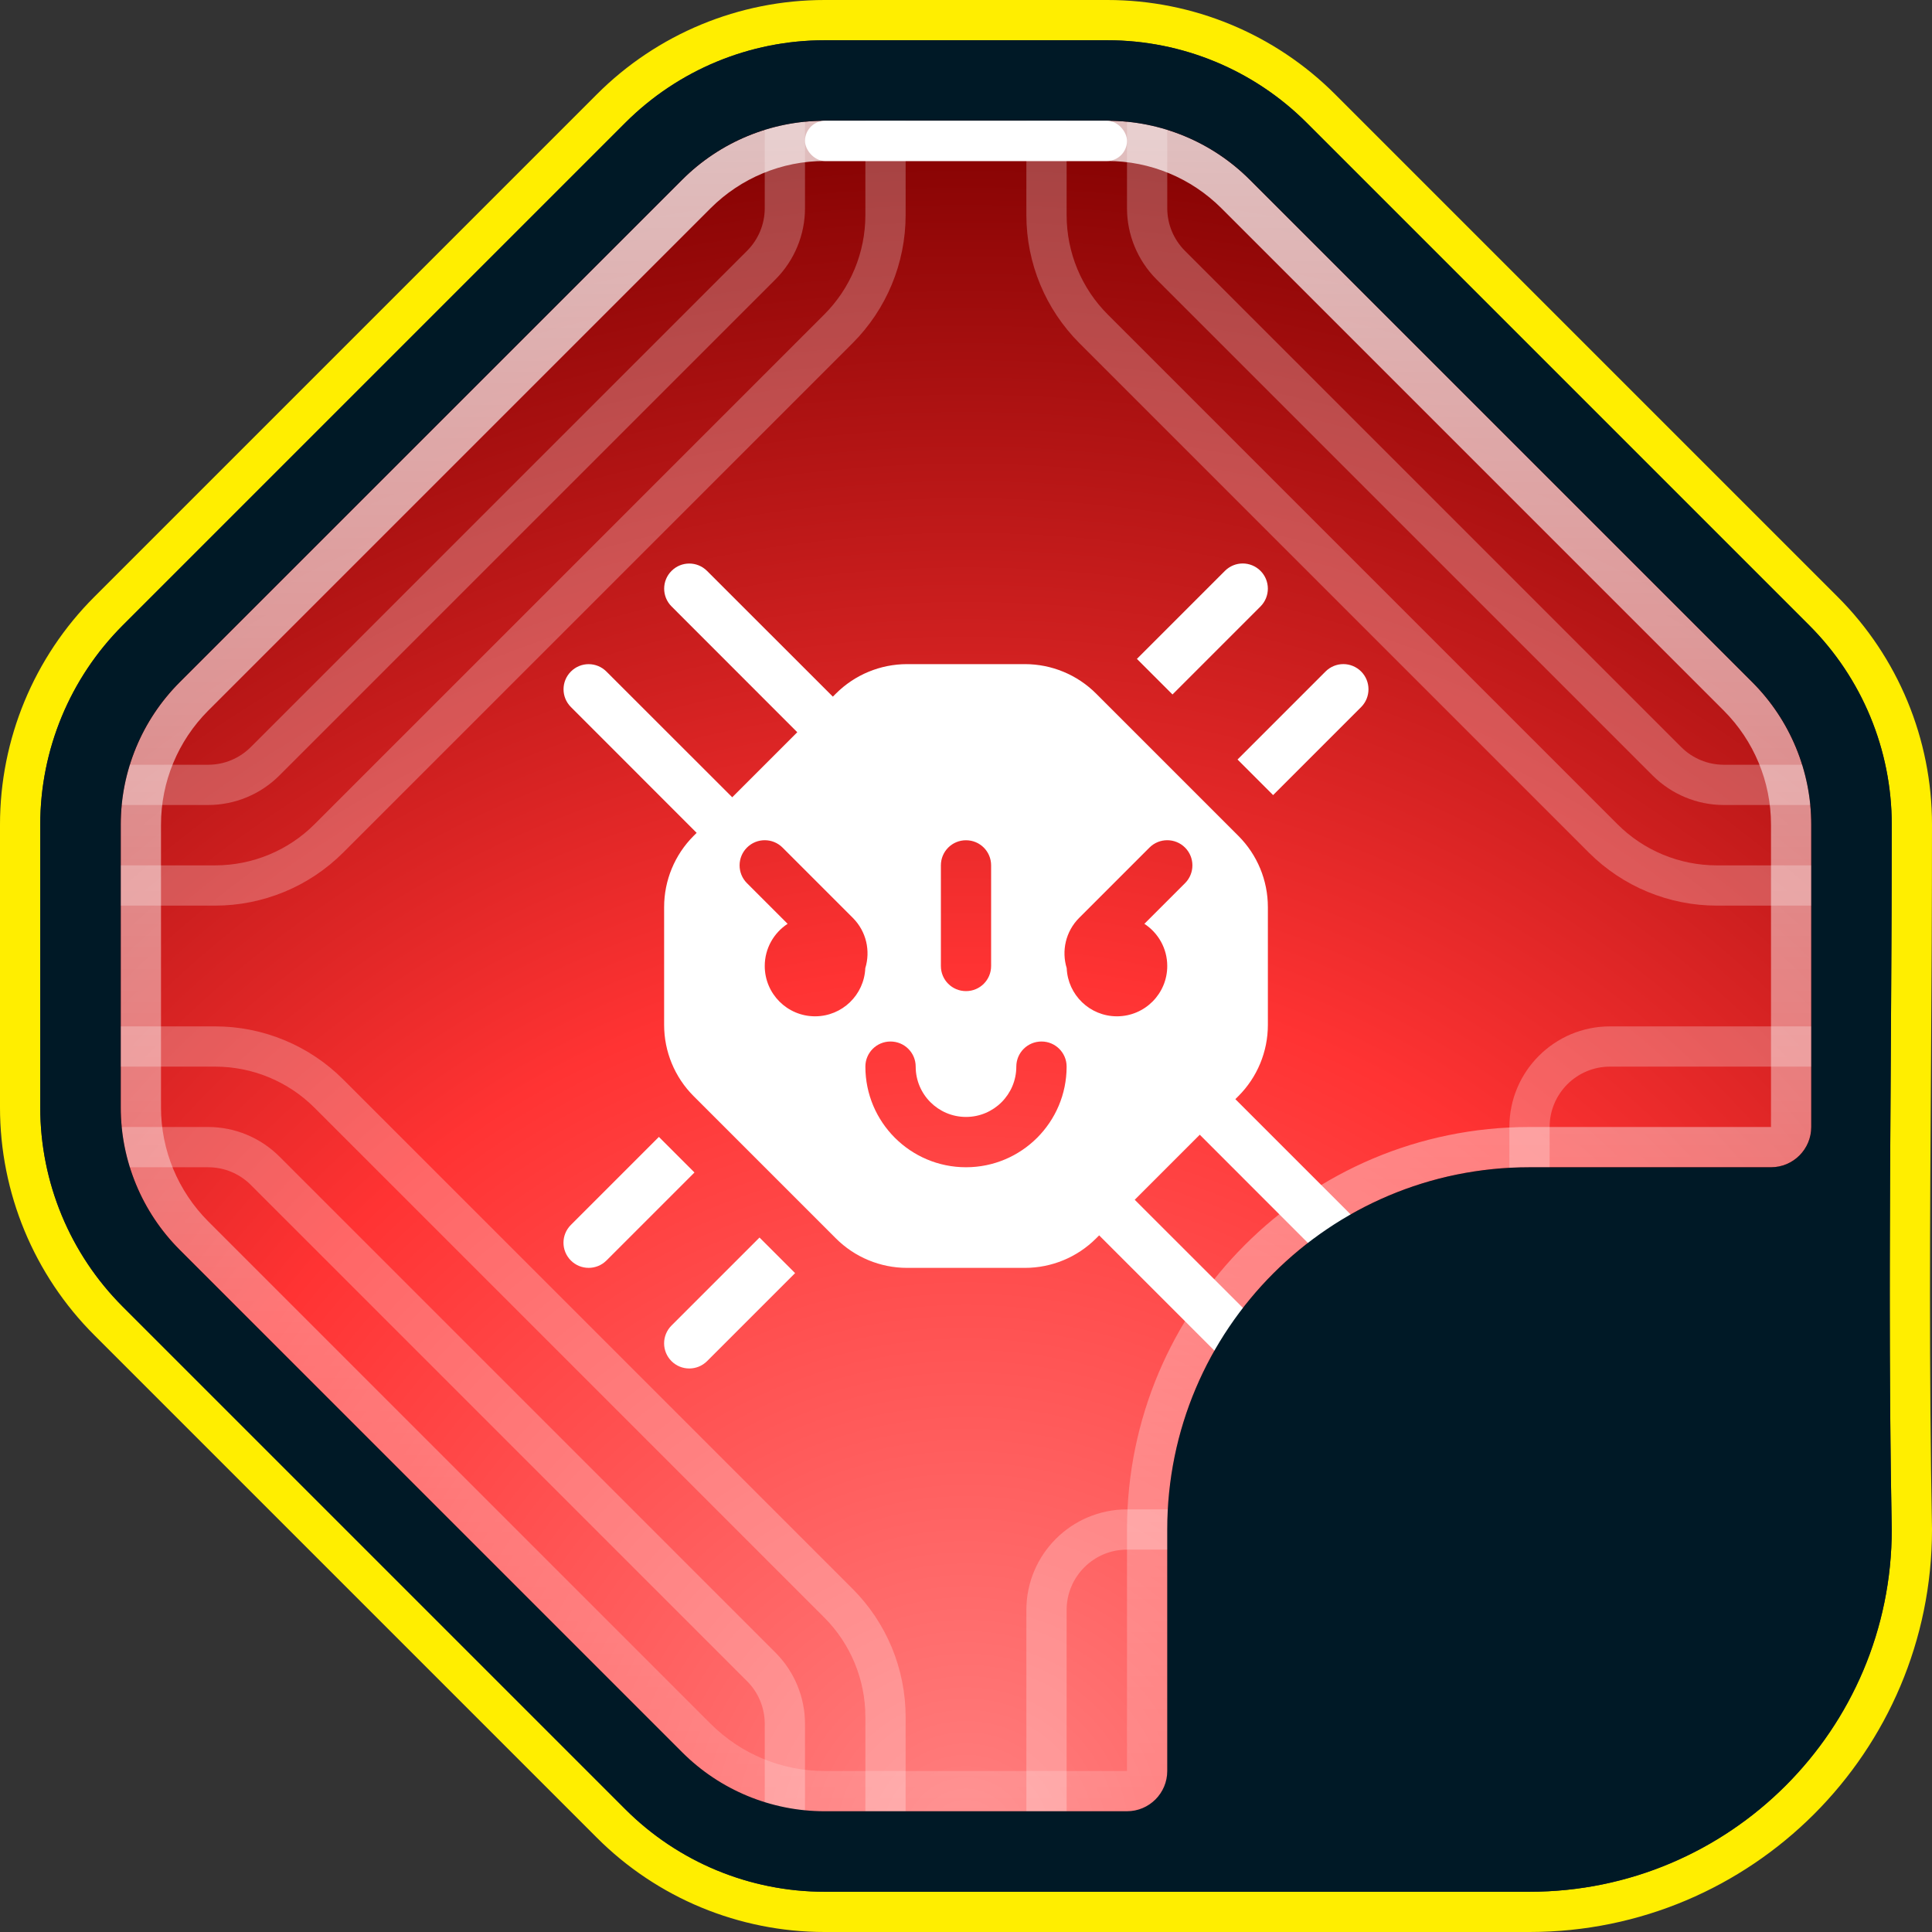 <svg xmlns="http://www.w3.org/2000/svg" width="24" height="24" viewBox="0 0 24 24" fill="none">
<rect x="0" y="0" width="24" height="24" fill="#333333" stroke="none"/>
<path fill-rule="evenodd" clip-rule="evenodd" d="M24 19C24 21.761 21.761 24 19 24H10.243C9.182 24 8.164 23.579 7.414 22.828L1.172 16.586C0.421 15.836 0 14.818 0 13.757V10.243C0 9.182 0.421 8.164 1.172 7.414L7.414 1.172C8.164 0.421 9.182 0 10.243 0H13.757C14.818 0 15.836 0.421 16.586 1.172L22.828 7.414C23.579 8.164 24 9.182 24 10.243C24 11.222 23.994 12.198 23.988 13.173C23.975 15.116 23.963 17.052 24 18.991L24 19ZM23.5 19C23.463 17.055 23.475 15.108 23.488 13.161C23.494 12.188 23.5 11.215 23.5 10.243C23.5 9.314 23.131 8.424 22.475 7.768L16.232 1.525C15.576 0.869 14.686 0.5 13.757 0.5H10.243C9.314 0.5 8.424 0.869 7.768 1.525L1.525 7.768C0.869 8.424 0.5 9.314 0.5 10.243V13.757C0.5 14.686 0.869 15.576 1.525 16.232L7.768 22.475C8.424 23.131 9.314 23.5 10.243 23.5H19C21.485 23.5 23.5 21.485 23.5 19Z" fill="#FFEE00"/>
<path d="M8.121 1.879L1.879 8.121C1.316 8.684 1 9.447 1 10.243V13.757C1 14.553 1.316 15.316 1.879 15.879L8.121 22.121C8.684 22.684 9.447 23 10.243 23H13.757C14.553 23 15.316 22.684 15.879 22.121L22.121 15.879C22.684 15.316 23 14.553 23 13.757V10.243C23 9.447 22.684 8.684 22.121 8.121L15.879 1.879C15.316 1.316 14.553 1 13.757 1H10.243C9.447 1 8.684 1.316 8.121 1.879Z" fill="url(#paint0_radial_33205_99623)"/>
<path fill-rule="evenodd" clip-rule="evenodd" d="M10 1V2.586C10 2.917 9.868 3.235 9.634 3.47L3.47 9.634C3.235 9.868 2.917 10 2.586 10H1V9.5H2.586C2.785 9.5 2.975 9.421 3.116 9.28L9.28 3.116C9.421 2.975 9.5 2.785 9.5 2.586V1H10ZM14 1V2.586C14 2.917 14.132 3.235 14.366 3.47L20.53 9.634C20.765 9.868 21.083 10 21.414 10H23V9.5H21.414C21.215 9.5 21.024 9.421 20.884 9.28L14.72 3.116C14.579 2.975 14.5 2.785 14.5 2.586V1H14ZM10 21.414V23H9.5V21.414C9.5 21.215 9.421 21.024 9.28 20.884L3.116 14.72C2.975 14.579 2.785 14.5 2.586 14.5H1V14H2.586C2.917 14 3.235 14.132 3.47 14.366L9.634 20.53C9.868 20.765 10 21.083 10 21.414ZM11.25 1V2.672C11.25 3.268 11.013 3.841 10.591 4.263L4.263 10.591C3.841 11.013 3.268 11.25 2.672 11.25H1V10.75H2.672C3.136 10.75 3.581 10.566 3.909 10.237L10.237 3.909C10.566 3.581 10.75 3.136 10.75 2.672V1H11.25ZM12.75 2.672V1H13.25V2.672C13.25 3.136 13.434 3.581 13.763 3.909L20.091 10.237C20.419 10.566 20.864 10.75 21.328 10.75H23V11.25H21.328C20.732 11.25 20.159 11.013 19.737 10.591L13.409 4.263C12.987 3.841 12.75 3.268 12.75 2.672ZM11.25 23V21.328C11.25 20.732 11.013 20.159 10.591 19.737L4.263 13.409C3.841 12.987 3.268 12.75 2.672 12.75H1V13.25H2.672C3.136 13.25 3.581 13.434 3.909 13.763L10.237 20.091C10.566 20.419 10.75 20.864 10.75 21.328V23H11.25ZM12.75 20V23H13.25V20C13.25 19.586 13.586 19.25 14 19.25H15V18.75H14C13.31 18.75 12.75 19.31 12.75 20ZM20 12.75C19.31 12.75 18.75 13.31 18.75 14V15H19.25V14C19.25 13.586 19.586 13.25 20 13.25H23V12.75H20Z" fill="white" fill-opacity="0.25"/>
<path fill-rule="evenodd" clip-rule="evenodd" d="M10.243 2C9.712 2 9.204 2.211 8.828 2.586L2.586 8.828C2.211 9.204 2 9.712 2 10.243V13.757C2 14.288 2.211 14.796 2.586 15.172L8.828 21.414C9.204 21.789 9.712 22 10.243 22H14V19C14 16.239 16.239 14 19 14H22V10.243C22 9.712 21.789 9.204 21.414 8.828L15.172 2.586C14.796 2.211 14.288 2 13.757 2H10.243ZM10.243 1.5C9.58 1.5 8.944 1.763 8.475 2.232L2.232 8.475C1.763 8.944 1.5 9.58 1.5 10.243V13.757C1.5 14.42 1.763 15.056 2.232 15.525L8.475 21.768C8.944 22.237 9.58 22.5 10.243 22.5H14C14.276 22.5 14.5 22.276 14.5 22V19C14.5 16.515 16.515 14.5 19 14.5H22C22.276 14.5 22.5 14.276 22.5 14V10.243C22.5 9.58 22.237 8.944 21.768 8.475L15.525 2.232C15.056 1.763 14.42 1.5 13.757 1.5H10.243Z" fill="url(#paint1_linear_33205_99623)"/>
<path d="M14.565 8.627L15.659 7.533C15.78 7.411 15.78 7.214 15.659 7.092C15.536 6.969 15.339 6.969 15.216 7.092L14.123 8.185L14.565 8.627Z" fill="white"/>
<path fill-rule="evenodd" clip-rule="evenodd" d="M8.783 7.092C8.661 6.97 8.464 6.97 8.342 7.092C8.22 7.214 8.22 7.411 8.342 7.533L9.904 9.096L9.096 9.904L7.533 8.342C7.411 8.22 7.214 8.22 7.092 8.342C6.97 8.464 6.97 8.661 7.092 8.783L8.654 10.346L8.616 10.384C8.382 10.618 8.25 10.936 8.25 11.268V12.732C8.25 13.064 8.382 13.382 8.616 13.616L10.384 15.384C10.618 15.618 10.936 15.75 11.268 15.75H12.732C13.064 15.75 13.382 15.618 13.616 15.384L13.654 15.346L15.216 16.908C15.339 17.03 15.536 17.03 15.659 16.908C15.78 16.786 15.78 16.588 15.659 16.466L14.096 14.904L14.904 14.096L16.466 15.659C16.588 15.78 16.786 15.78 16.908 15.659C17.03 15.536 17.03 15.339 16.908 15.216L15.346 13.654L15.384 13.616C15.618 13.382 15.75 13.064 15.75 12.732V11.268C15.75 10.936 15.618 10.618 15.384 10.384L13.616 8.616C13.382 8.382 13.064 8.25 12.732 8.25H11.268C10.936 8.25 10.618 8.382 10.384 8.616L10.346 8.654L8.783 7.092ZM12 14.5C12.69 14.5 13.25 13.94 13.25 13.25C13.25 13.077 13.11 12.938 12.938 12.938C12.765 12.938 12.625 13.077 12.625 13.25C12.625 13.595 12.345 13.875 12 13.875C11.655 13.875 11.375 13.595 11.375 13.25C11.375 13.077 11.235 12.938 11.062 12.938C10.89 12.938 10.75 13.077 10.75 13.25C10.75 13.94 11.31 14.5 12 14.5ZM10.123 12.625C9.779 12.624 9.5 12.345 9.5 12C9.5 11.781 9.613 11.588 9.784 11.476L9.279 10.971C9.157 10.849 9.157 10.651 9.279 10.529C9.401 10.407 9.599 10.407 9.721 10.529L10.594 11.402C10.763 11.571 10.815 11.813 10.749 12.027C10.735 12.359 10.462 12.624 10.127 12.625L10.125 12.625L10.123 12.625ZM14.5 12C14.5 12.345 14.221 12.624 13.877 12.625L13.875 12.625L13.873 12.625C13.538 12.624 13.265 12.359 13.251 12.027C13.185 11.813 13.237 11.571 13.406 11.402L14.279 10.529C14.401 10.407 14.599 10.407 14.721 10.529C14.843 10.651 14.843 10.849 14.721 10.971L14.216 11.476C14.387 11.588 14.5 11.781 14.5 12ZM12.312 10.75C12.312 10.577 12.173 10.438 12 10.438C11.827 10.438 11.688 10.577 11.688 10.75V12C11.688 12.173 11.827 12.312 12 12.312C12.173 12.312 12.312 12.173 12.312 12V10.75Z" fill="white"/>
<path d="M9.435 15.373L8.342 16.466C8.219 16.589 8.219 16.786 8.342 16.909C8.464 17.03 8.661 17.03 8.783 16.909L9.877 15.815L9.435 15.373Z" fill="white"/>
<path d="M7.092 15.216L8.185 14.123L8.627 14.565L7.533 15.659C7.411 15.78 7.214 15.78 7.092 15.659C6.969 15.536 6.969 15.339 7.092 15.216Z" fill="white"/>
<path d="M16.909 8.783L15.815 9.877L15.373 9.435L16.466 8.342C16.589 8.219 16.786 8.219 16.909 8.342C17.03 8.464 17.03 8.661 16.909 8.783Z" fill="white"/>
<path fill-rule="evenodd" clip-rule="evenodd" d="M10.243 23.5C9.314 23.5 8.424 23.131 7.768 22.475L1.525 16.232C0.869 15.576 0.5 14.686 0.5 13.757V10.243C0.5 9.314 0.869 8.424 1.525 7.768L7.768 1.525C8.424 0.869 9.314 0.5 10.243 0.5H13.757C14.686 0.5 15.576 0.869 16.232 1.525L22.475 7.768C23.131 8.424 23.5 9.314 23.5 10.243C23.5 13.161 23.445 16.083 23.5 19C23.5 21.485 21.485 23.5 19 23.5C15.979 23.5 13.28 23.5 10.243 23.5ZM8.475 2.232C8.944 1.763 9.58 1.5 10.243 1.5H13.757C14.42 1.5 15.056 1.763 15.525 2.232L21.768 8.475C22.237 8.944 22.5 9.58 22.5 10.243V14C22.5 14.276 22.276 14.5 22 14.5H19C16.515 14.5 14.5 16.515 14.5 19V22C14.5 22.276 14.276 22.5 14 22.5H10.243C9.58 22.5 8.944 22.237 8.475 21.768L2.232 15.525C1.763 15.056 1.5 14.42 1.5 13.757V10.243C1.5 9.58 1.763 8.944 2.232 8.475L8.475 2.232Z" fill="#001926"/>
<rect x="10" y="1.5" width="4" height="0.5" rx="0.25" fill="white"/>
<defs>
<radialGradient id="paint0_radial_33205_99623" cx="0" cy="0" r="1" gradientUnits="userSpaceOnUse" gradientTransform="translate(12 23) rotate(-90) scale(22)">
<stop stop-color="#FF8080"/>
<stop offset="0.496" stop-color="#FF3333"/>
<stop offset="1" stop-color="#800000"/>
</radialGradient>
<linearGradient id="paint1_linear_33205_99623" x1="12" y1="1.5" x2="12" y2="22.5" gradientUnits="userSpaceOnUse">
<stop stop-color="white" stop-opacity="0.75"/>
<stop offset="1" stop-color="white" stop-opacity="0.15"/>
</linearGradient>
</defs>
</svg>
